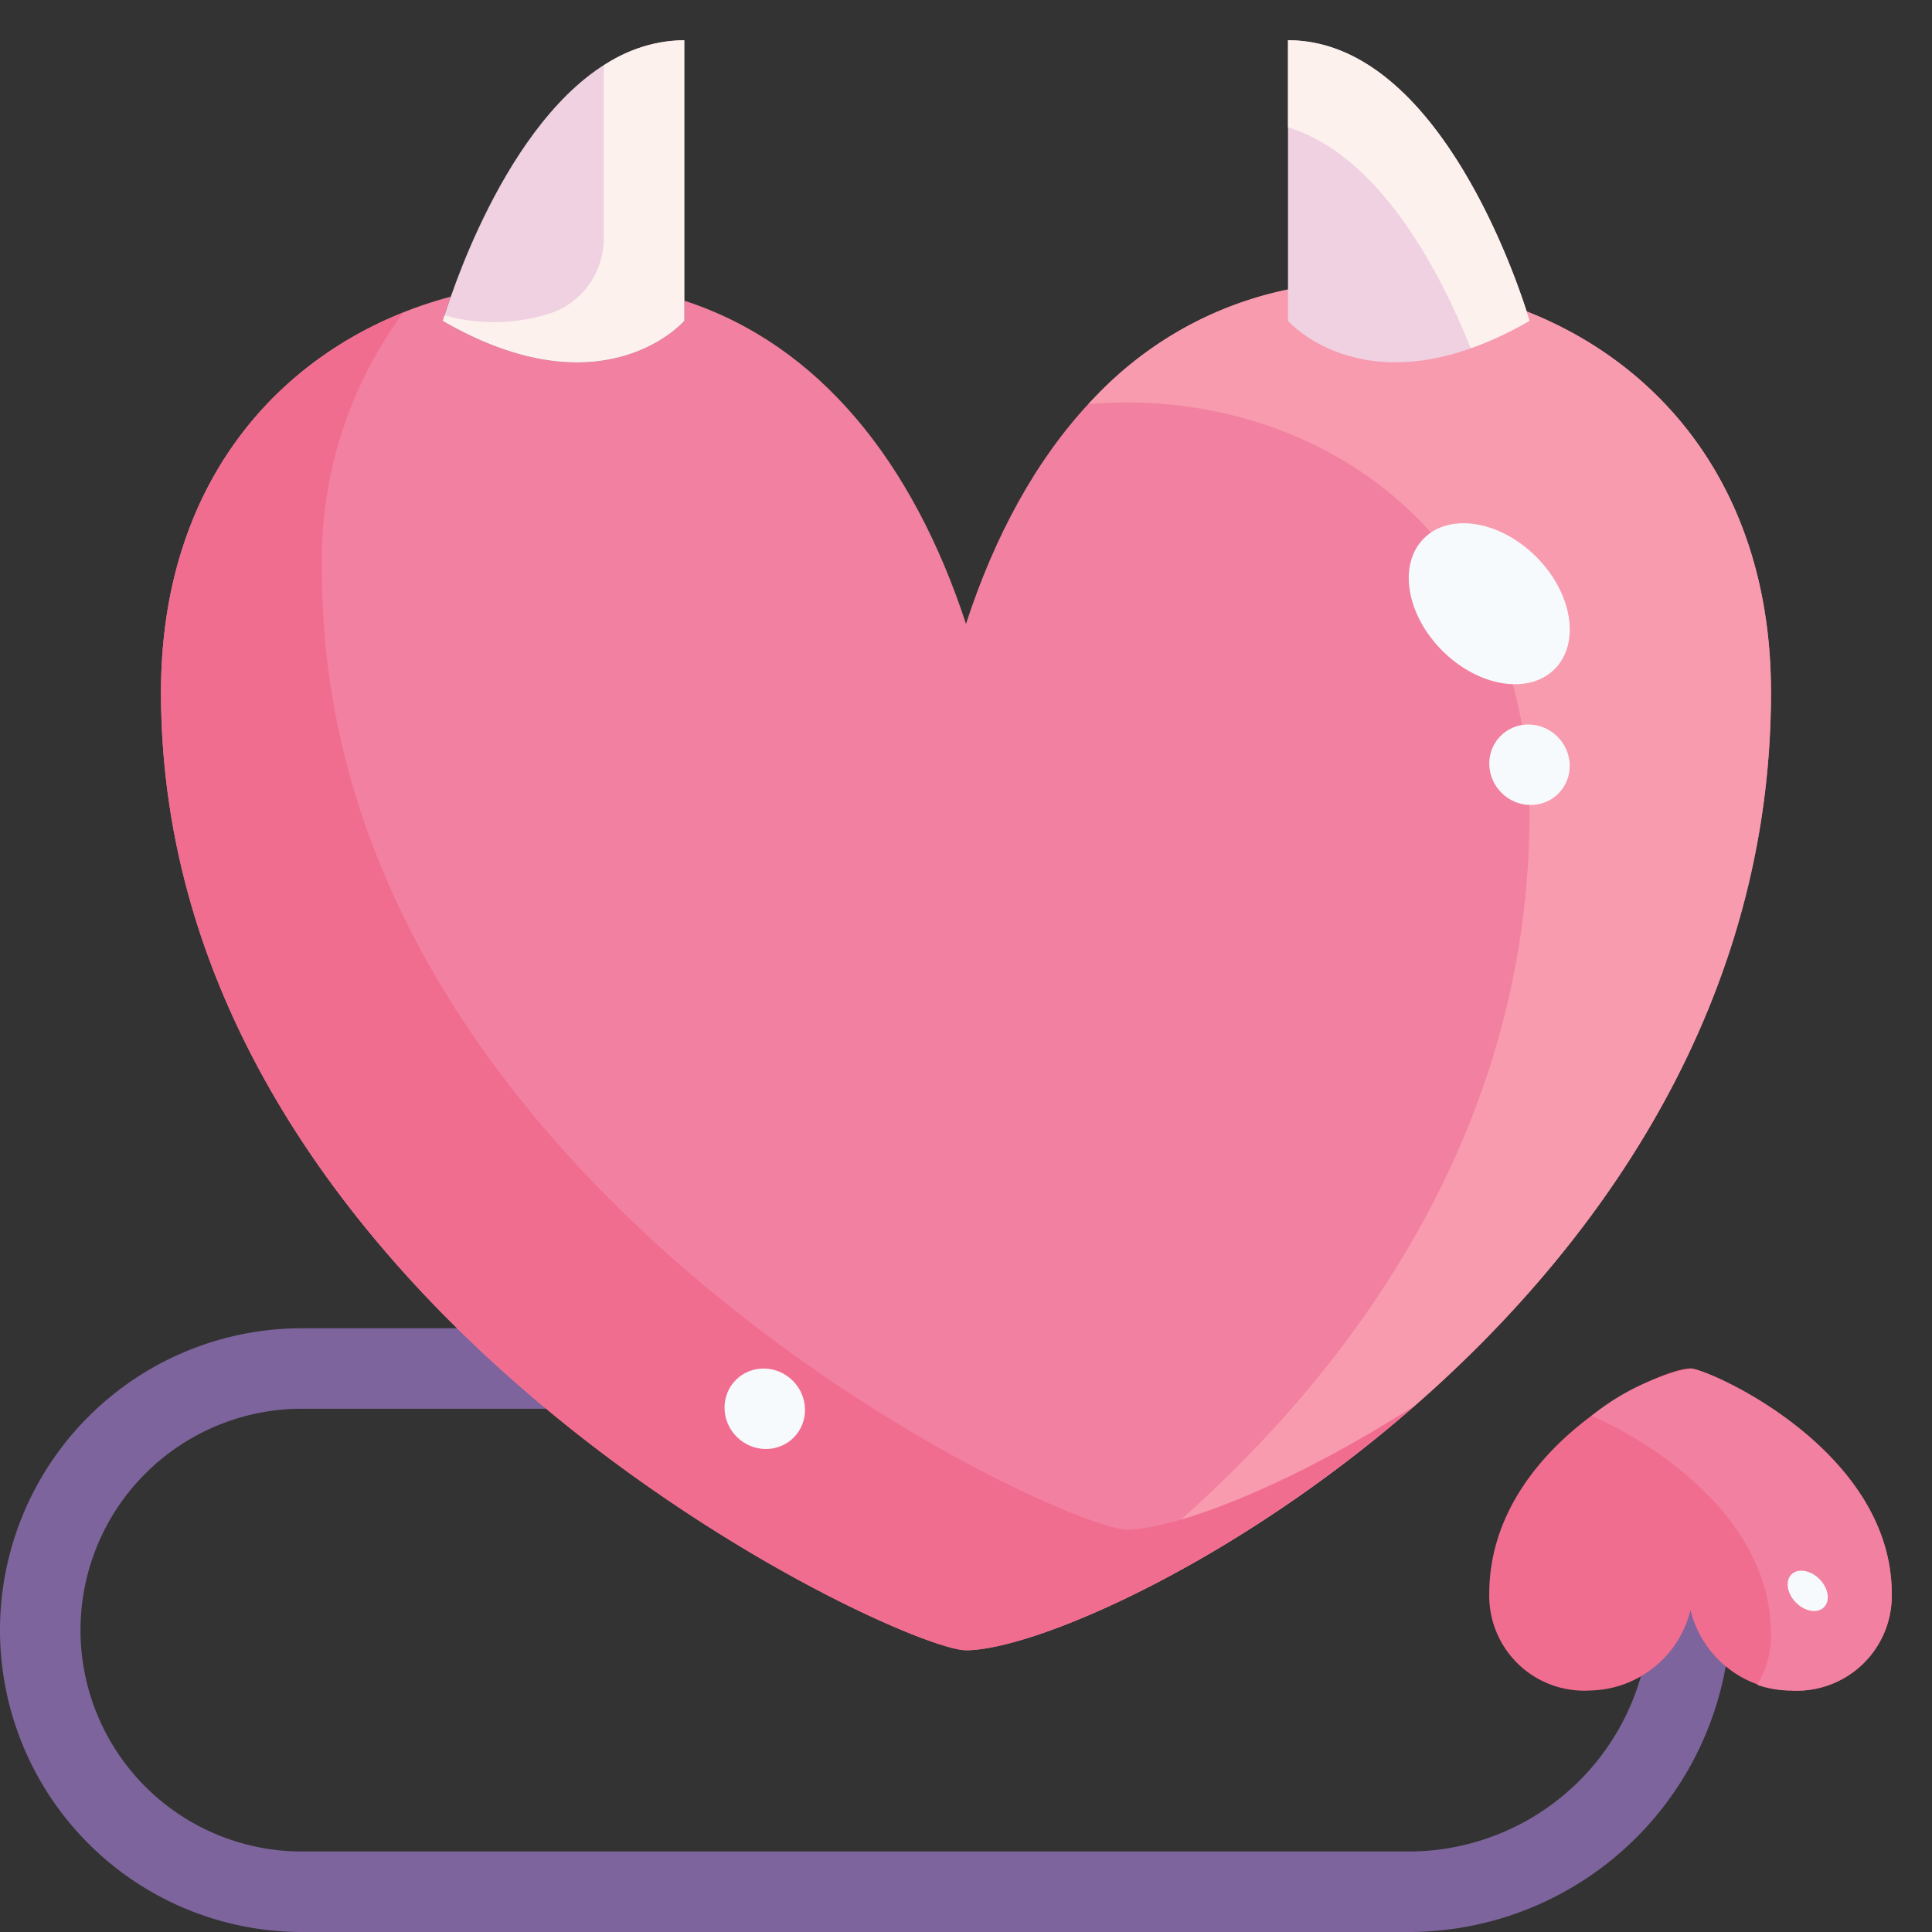<svg xmlns="http://www.w3.org/2000/svg" viewBox="0 0 48 48"><rect x="0" y="0" width="48" height="48" fill="#333333" stroke="none"/><defs><style>.cls-1{fill:#7d649c;}.cls-2{fill:#f280a0;}.cls-3{fill:#f89bae;}.cls-4{fill:#efd1e1;}.cls-5{fill:#f16d8f;}.cls-6{fill:#fcf1ed;}.cls-7{fill:#f6fafd;}</style></defs><title>11-devil heart</title><g id="_11-devil_heart" data-name="11-devil heart"><path class="cls-1" d="M35,48H7.5a7.5,7.5,0,0,1,0-15H15v2H7.5a5.5,5.5,0,0,0,0,11H35a6.006,6.006,0,0,0,6-6h2A8.009,8.009,0,0,1,35,48Z"/><path class="cls-2" d="M37.93,7.74C41.32,9.08,44,12.23,44,17.2,44,32.5,27.33,41,24,41,22.33,41,4,32.5,4,17.2c0-5.51,3.29-8.79,7.2-9.83-.13.37-.2.6-.2.6,4,2.32,6,0,6,0v-.5c3.36,1.09,5.69,4.03,7,8.03,1.43-4.39,4.1-7.51,8-8.3v.77s2,2.32,6,0C38,7.97,37.97,7.88,37.93,7.74Z"/><path class="cls-3" d="M34,7a9.157,9.157,0,0,0-6.961,3.045c.313-.029.633-.045.961-.045,5,0,10,3.4,10,10.2,0,9.743-6.757,16.723-12.527,20.512C30.674,39.124,44,30.885,44,17.2,44,10.4,39,7,34,7Z"/><path class="cls-4" d="M17,7.47v.5s-2,2.32-6,0c0,0,.07-.23.2-.6C11.79,5.68,13.72,1,17,1V7.47Z"/><path class="cls-4" d="M37.93,7.74c.04.14.07.23.07.23-4,2.32-6,0-6,0V1C35.59,1,37.56,6.59,37.93,7.74Z"/><path class="cls-5" d="M47,39.6A2.358,2.358,0,0,1,44.5,42,2.619,2.619,0,0,1,42,40a2.619,2.619,0,0,1-2.5,2A2.358,2.358,0,0,1,37,39.6C37,36,41.17,34,42,34,42.42,34,47,36,47,39.6Z"/><path class="cls-5" d="M8,14.2a10.345,10.345,0,0,1,2.022-6.435C6.652,9.112,4,12.251,4,17.2,4,32.5,22.333,41,24,41s6.594-2.1,11.15-6.077C31.989,36.947,29.171,38,28,38,26.333,38,8,29.5,8,14.2Z"/><path class="cls-6" d="M15,3V1.628A3.674,3.674,0,0,1,17,1V7.97s-2,2.32-6,0c0,0,.016-.052.044-.138a4.519,4.519,0,0,0,2.7-.073A1.961,1.961,0,0,0,15,5.9Z"/><path class="cls-6" d="M36.538,8.653A8.6,8.6,0,0,0,38,7.97s-.03-.09-.07-.23C37.56,6.59,35.59,1,32,1V3.164C34.325,3.871,35.837,6.887,36.538,8.653Z"/><path class="cls-2" d="M42,34a5.778,5.778,0,0,0-2.459,1.177C40.856,35.734,44,37.614,44,40.6a2.391,2.391,0,0,1-.341,1.261A2.514,2.514,0,0,0,44.5,42,2.358,2.358,0,0,0,47,39.6C47,36,42.42,34,42,34Z"/><ellipse class="cls-7" cx="37" cy="15" rx="1.65" ry="2.297" transform="translate(0.236 30.569) rotate(-45.02)"/><ellipse class="cls-7" cx="38" cy="19" rx="0.985" ry="1.014" transform="translate(-2.3 32.451) rotate(-45.023)"/><ellipse class="cls-7" cx="19" cy="35" rx="0.985" ry="1.014" transform="translate(-19.188 23.702) rotate(-45.023)"/><ellipse class="cls-7" cx="44.913" cy="39.524" rx="0.413" ry="0.574" transform="translate(-14.823 42.844) rotate(-44.529)"/></g></svg>